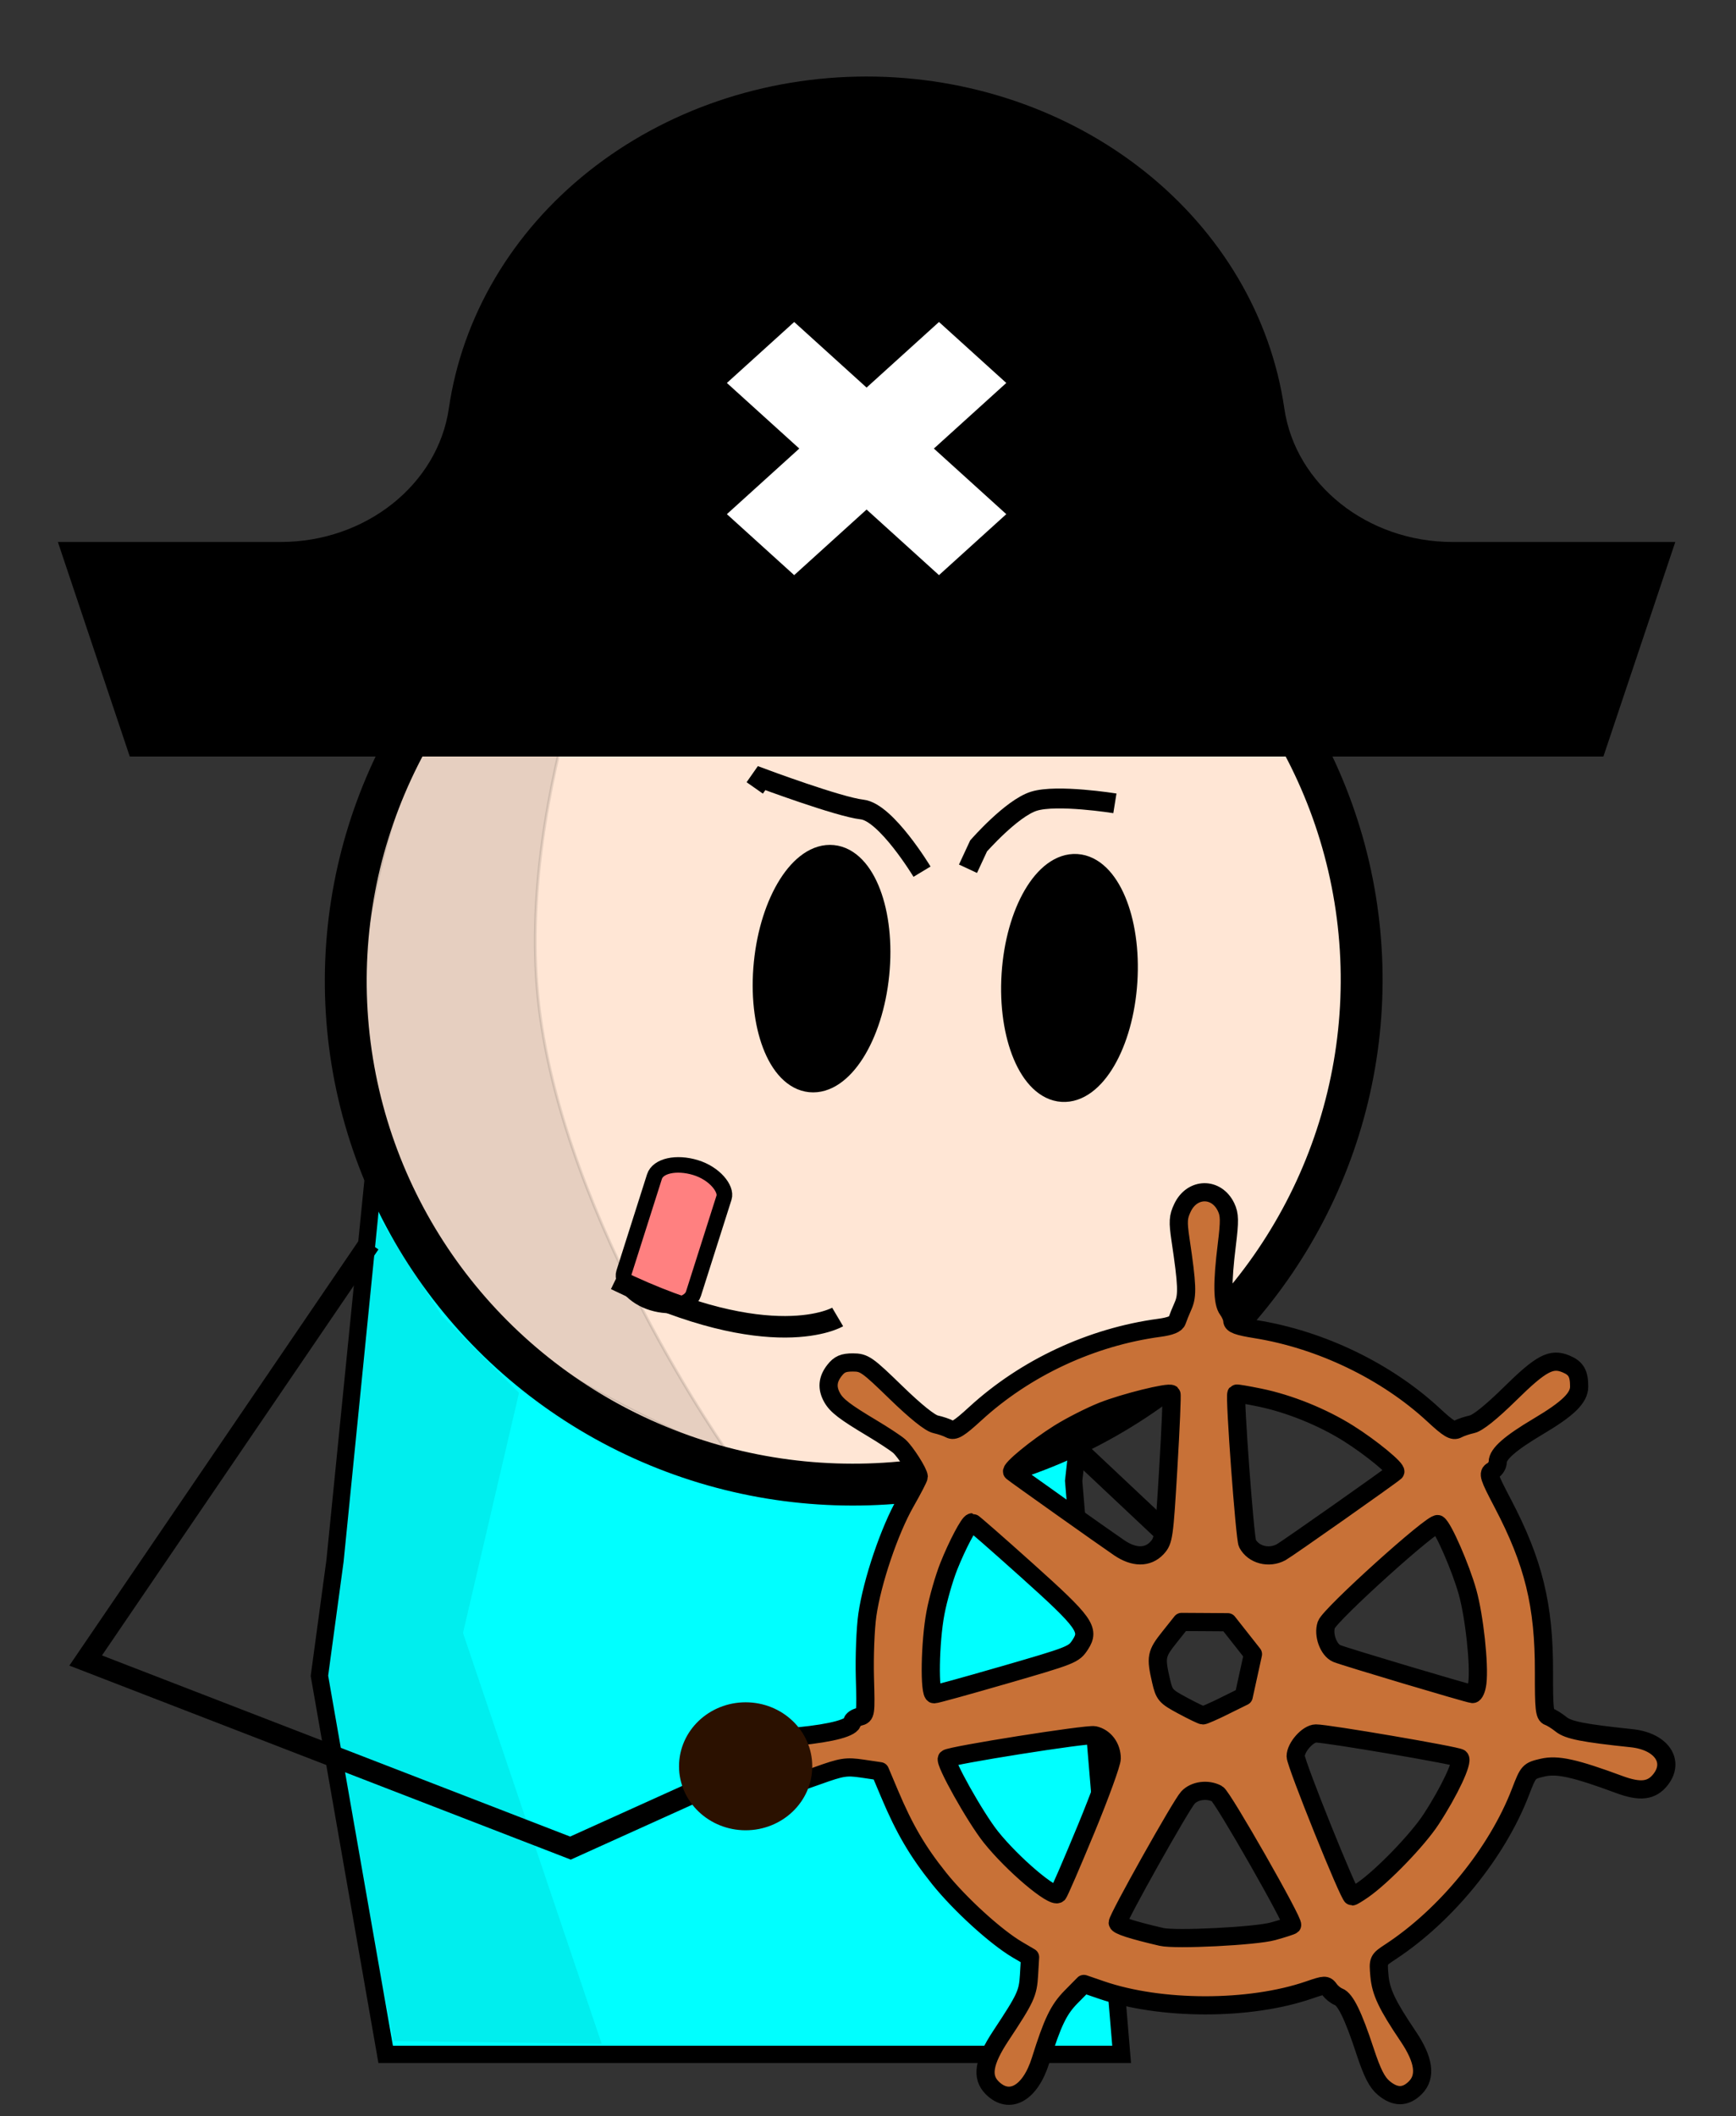<?xml version="1.0" encoding="UTF-8" standalone="no"?>
<!-- Created with Inkscape (http://www.inkscape.org/) -->

<svg
   xmlns:dc="http://purl.org/dc/elements/1.1/"
   xmlns:cc="http://creativecommons.org/ns#"
   xmlns:rdf="http://www.w3.org/1999/02/22-rdf-syntax-ns#"
   xmlns:svg="http://www.w3.org/2000/svg"
   xmlns="http://www.w3.org/2000/svg"
   xmlns:sodipodi="http://sodipodi.sourceforge.net/DTD/sodipodi-0.dtd"
   xmlns:inkscape="http://www.inkscape.org/namespaces/inkscape"
   width="87mm"
   height="106mm"
   viewBox="0 0 87 106"
   version="1.1"
   id="svg31166"
   inkscape:version="0.92.4 (f8dce91, 2019-08-02)"
   sodipodi:docname="pirate_focused.svg">
  <rect x="0" y="0" width="87" height="106" fill="#333333" stroke="none"/>
  <defs
     id="defs31160">
    <clipPath
       clipPathUnits="userSpaceOnUse"
       id="clipPath4295">
      <rect
         style="fill:none;fill-rule:evenodd;stroke:#000000;stroke-width:1.754"
         id="rect4297"
         width="550.663"
         height="321.317"
         x="-10.989"
         y="-67.951"
         rx="11.484"
         ry="7.171" />
    </clipPath>
  </defs>
  <sodipodi:namedview
     id="base"
     pagecolor="#ffffff"
     bordercolor="#666666"
     borderopacity="1.0"
     inkscape:pageopacity="0.0"
     inkscape:pageshadow="2"
     inkscape:zoom="1.4"
     inkscape:cx="218.10554"
     inkscape:cy="201.15596"
     inkscape:document-units="mm"
     inkscape:current-layer="layer1"
     showgrid="false"
     inkscape:snap-global="false"
     inkscape:window-width="1855"
     inkscape:window-height="1056"
     inkscape:window-x="65"
     inkscape:window-y="24"
     inkscape:window-maximized="1" />
  <g
     inkscape:label="Layer 1"
     inkscape:groupmode="layer"
     id="layer1"
     transform="translate(0,-191)">
    <path
       style="fill:#00ffff;fill-rule:evenodd;stroke:#000000;stroke-width:0.865;stroke-miterlimit:4;stroke-dasharray:none"
       d="m 19.328,243.802 h 36.883 l -2.405,21.382 2.405,28.731 H 19.328 l -3.32,-18.965 0.781,-5.758 z"
       id="rect4179"
       inkscape:connector-curvature="0"
       sodipodi:nodetypes="cccccccc" />
    <ellipse
       ry="25.258"
       rx="25.458"
       cy="243.085"
       cx="19.853"
       id="path10"
       style="opacity:1;fill:#ffe6d5;fill-opacity:1;stroke:#000000;stroke-width:2.098;stroke-linecap:square;stroke-linejoin:round;stroke-miterlimit:4;stroke-dasharray:none;stroke-dashoffset:0;stroke-opacity:1"
       transform="rotate(-5.434)" />
    <ellipse
       ry="5.629"
       rx="2.817"
       cy="234.195"
       cx="64.958"
       id="path866"
       style="opacity:1;fill:#000000;fill-opacity:1;stroke:#000000;stroke-width:1.183;stroke-linecap:round;stroke-linejoin:round;stroke-miterlimit:4;stroke-dasharray:none;stroke-dashoffset:0;stroke-opacity:1"
       transform="rotate(5.749)" />
    <path
       sodipodi:nodetypes="cscc"
       inkscape:connector-curvature="0"
       id="path893"
       d="m 46.207,234.666 c 0,0 -1.801,-2.981 -3.006,-3.114 -1.166,-0.129 -5.034,-1.571 -5.034,-1.571 l -0.343,0.49"
       style="fill:none;stroke:#000000;stroke-width:0.997;stroke-linecap:butt;stroke-linejoin:miter;stroke-miterlimit:4;stroke-dasharray:none;stroke-opacity:1" />
    <ellipse
       ry="5.629"
       rx="2.817"
       cy="236.045"
       cx="68.927"
       id="path866-6"
       style="opacity:1;fill:#000000;fill-opacity:1;stroke:#000000;stroke-width:1.183;stroke-linecap:round;stroke-linejoin:round;stroke-miterlimit:4;stroke-dasharray:none;stroke-dashoffset:0;stroke-opacity:1"
       transform="rotate(3.689)" />
    <path
       sodipodi:nodetypes="cscc"
       inkscape:connector-curvature="0"
       id="path893-7"
       d="m 55.873,231.243 c 0,0 -2.901,-0.467 -4.058,-0.106 -1.12,0.35 -2.773,2.24 -2.773,2.24 l -0.531,1.143"
       style="fill:none;stroke:#000000;stroke-width:0.997;stroke-linecap:butt;stroke-linejoin:miter;stroke-miterlimit:4;stroke-dasharray:none;stroke-opacity:1"
       inkscape:transform-center-x="-1.3517397"
       inkscape:transform-center-y="-0.68327132" />
    <path
       sodipodi:nodetypes="cscacsc"
       inkscape:connector-curvature="0"
       id="path941"
       d="m 31.578,217.773 c -0.132,0.714 -5.842,12.855 -4.568,23.627 1.293,10.929 9.561,22.506 9.561,22.506 0,0 -8.01,-3.298 -11.064,-6.227 -3.716,-3.564 -8.13,-13.133 -8.13,-13.133 0,0 1.11,-10.8 3.527,-15.561 2.477,-4.88 10.673,-11.212 10.673,-11.212 z"
       style="opacity:0.1;fill:#000000;stroke:#000000;stroke-width:0.141px;stroke-linecap:butt;stroke-linejoin:miter;stroke-opacity:1" />
    <rect
       style="fill:#ff8080;fill-rule:evenodd;stroke:#000000;stroke-width:0.781;stroke-linecap:round;stroke-miterlimit:4;stroke-dasharray:none"
       id="rect3069"
       width="3.642"
       height="7.11"
       x="107.034"
       y="228.782"
       ry="1.029"
       rx="1.821"
       inkscape:transform-center-x="8.8632218"
       inkscape:transform-center-y="-7.8633827"
       transform="matrix(0.957,0.289,-0.303,0.953,0,0)" />
    <path
       style="fill:none;stroke:#000000;stroke-width:1.078;stroke-linecap:butt;stroke-linejoin:miter;stroke-miterlimit:4;stroke-dasharray:none;stroke-opacity:1"
       d="m 30.853,255.093 c 7.852,3.82 11.126,1.881 11.126,1.881"
       id="path31762"
       inkscape:connector-curvature="0"
       sodipodi:nodetypes="cc"
       inkscape:transform-center-x="-0.51510887"
       inkscape:transform-center-y="0.90828507" />
    <path
       style="fill:none;stroke:#000000;stroke-width:1.065;stroke-linecap:butt;stroke-linejoin:miter;stroke-miterlimit:4;stroke-dasharray:none;stroke-opacity:1"
       d="m 18.526,253.29 -14.233,20.893 24.296,9.397 10.249,-4.632"
       id="path4209"
       inkscape:connector-curvature="0"
       sodipodi:nodetypes="cccc" />
    <path
       style="fill:none;stroke:#000000;stroke-width:1.065;stroke-linecap:butt;stroke-linejoin:miter;stroke-miterlimit:4;stroke-dasharray:none;stroke-opacity:1"
       d="m 54.073,263.713 c 14.032,13.23 14.032,12.963 14.032,12.963"
       id="path4213"
       inkscape:connector-curvature="0" />
    <path
       style="opacity:1;fill:#c87137;fill-opacity:1;stroke:#000000;stroke-width:0.911;stroke-linecap:round;stroke-linejoin:round;stroke-miterlimit:4;stroke-dasharray:none;stroke-dashoffset:0;stroke-opacity:1"
       d="m 49.72,295.585 c -0.548,-0.548 -0.42,-1.305 0.44,-2.606 1.251,-1.892 1.356,-2.119 1.41,-3.047 l 0.052,-0.888 -0.636,-0.374 c -1.086,-0.639 -2.889,-2.282 -3.927,-3.579 -1.077,-1.347 -1.733,-2.466 -2.477,-4.229 l -0.478,-1.133 -0.891,-0.131 c -0.805,-0.118 -1.021,-0.084 -2.242,0.355 -2.129,0.765 -2.681,0.862 -3.157,0.55 -0.575,-0.377 -0.772,-0.885 -0.551,-1.419 0.283,-0.683 0.853,-0.912 2.747,-1.101 1.719,-0.171 2.708,-0.441 2.708,-0.738 0,-0.086 0.153,-0.194 0.34,-0.241 0.334,-0.084 0.339,-0.121 0.286,-1.978 -0.029,-1.041 0.026,-2.449 0.124,-3.129 0.241,-1.675 1.105,-4.227 1.911,-5.64 0.365,-0.64 0.663,-1.216 0.663,-1.28 0,-0.214 -0.67,-1.264 -0.979,-1.534 -0.168,-0.147 -0.781,-0.551 -1.363,-0.899 -1.364,-0.815 -1.772,-1.127 -1.997,-1.529 -0.271,-0.483 -0.233,-0.917 0.119,-1.365 0.246,-0.313 0.444,-0.398 0.922,-0.398 0.567,0 0.716,0.104 2.155,1.502 0.982,0.954 1.707,1.536 1.987,1.596 0.242,0.052 0.563,0.161 0.713,0.242 0.222,0.121 0.457,-0.021 1.28,-0.775 2.51,-2.3 5.819,-3.843 9.226,-4.301 0.546,-0.073 0.83,-0.188 0.885,-0.357 0.045,-0.137 0.18,-0.473 0.302,-0.746 0.228,-0.515 0.208,-1.039 -0.128,-3.297 -0.137,-0.92 -0.123,-1.152 0.097,-1.614 0.483,-1.019 1.701,-1.037 2.183,-0.033 0.18,0.376 0.186,0.686 0.038,1.888 -0.238,1.92 -0.224,2.903 0.047,3.26 0.122,0.161 0.224,0.403 0.227,0.537 0.004,0.186 0.281,0.288 1.176,0.431 3.257,0.522 6.55,2.108 8.907,4.292 0.765,0.709 0.985,0.839 1.209,0.717 0.151,-0.082 0.476,-0.192 0.722,-0.245 0.288,-0.062 0.965,-0.604 1.901,-1.524 1.569,-1.542 2.072,-1.809 2.816,-1.496 0.499,0.21 0.653,0.477 0.653,1.133 0,0.567 -0.559,1.11 -2.054,1.997 -1.405,0.834 -2.027,1.379 -2.027,1.779 0,0.159 -0.119,0.355 -0.264,0.437 -0.24,0.135 -0.193,0.285 0.514,1.632 1.549,2.953 2.076,5.111 2.067,8.461 -0.005,1.834 0.029,2.153 0.237,2.224 0.133,0.045 0.412,0.219 0.62,0.387 0.364,0.294 1.109,0.441 3.539,0.697 1.48,0.156 2.173,1.15 1.446,2.074 -0.444,0.564 -1.017,0.633 -2.057,0.249 -2.246,-0.83 -3.116,-1.022 -3.856,-0.849 -0.692,0.162 -0.707,0.179 -1.111,1.229 -1.166,3.034 -3.717,6.165 -6.514,7.999 -0.615,0.403 -0.619,0.412 -0.55,1.194 0.072,0.816 0.378,1.462 1.442,3.04 0.794,1.177 0.911,2.019 0.357,2.573 -0.492,0.492 -1.01,0.495 -1.587,0.009 -0.338,-0.285 -0.573,-0.749 -0.936,-1.851 -0.584,-1.775 -0.98,-2.587 -1.325,-2.715 -0.142,-0.053 -0.344,-0.215 -0.449,-0.362 -0.182,-0.253 -0.232,-0.251 -1.035,0.025 -2.98,1.025 -7.422,1.022 -10.414,-0.007 l -0.865,-0.297 -0.64,0.649 c -0.627,0.636 -0.929,1.265 -1.531,3.184 -0.517,1.649 -1.558,2.235 -2.427,1.366 z m 14.073,-7.836 c 0.495,-0.137 0.928,-0.277 0.961,-0.311 0.121,-0.121 -3.481,-6.432 -3.754,-6.578 -0.479,-0.256 -1.133,-0.171 -1.467,0.191 -0.353,0.382 -3.517,6.022 -3.517,6.269 0,0.133 0.721,0.367 2.191,0.709 0.701,0.163 4.713,-0.038 5.585,-0.28 z m -9.372,-5.104 c 0.711,-1.721 1.293,-3.321 1.293,-3.556 0,-0.57 -0.361,-1.054 -0.869,-1.163 -0.362,-0.078 -7.228,1.01 -7.389,1.17 -0.149,0.149 1.411,2.936 2.196,3.922 1.089,1.367 3.123,3.091 3.371,2.855 0.058,-0.055 0.687,-1.508 1.398,-3.229 z m 13.889,3.024 c 0.981,-0.684 2.735,-2.499 3.407,-3.527 0.917,-1.401 1.625,-2.908 1.443,-3.071 -0.137,-0.123 -6.666,-1.239 -7.214,-1.233 -0.406,0.005 -1.013,0.689 -1.013,1.142 0,0.376 2.678,7.021 2.829,7.021 0.039,0 0.286,-0.15 0.548,-0.332 z m -6.949,-9.212 0.967,-0.477 0.232,-1.058 0.232,-1.058 -0.63,-0.799 -0.63,-0.799 -1.158,-0.008 -1.158,-0.007 -0.617,0.775 c -0.656,0.824 -0.687,0.987 -0.414,2.172 0.165,0.713 0.226,0.783 1.081,1.243 0.499,0.268 0.956,0.489 1.017,0.491 0.061,0.002 0.546,-0.21 1.078,-0.473 z m -11.184,-1.507 c 3.58,-1.037 3.63,-1.057 3.964,-1.567 0.489,-0.747 0.23,-1.107 -2.659,-3.7 -1.484,-1.332 -2.73,-2.422 -2.77,-2.422 -0.139,0 -0.742,1.142 -1.165,2.205 -0.236,0.593 -0.535,1.639 -0.665,2.325 -0.278,1.465 -0.322,4.084 -0.069,4.084 0.092,0 1.605,-0.417 3.362,-0.926 z m 23.861,0.359 c 0.113,-0.905 -0.151,-3.34 -0.494,-4.561 -0.347,-1.233 -1.221,-3.233 -1.485,-3.396 -0.231,-0.143 -5.411,4.529 -5.59,5.041 -0.172,0.495 0.109,1.266 0.525,1.439 0.388,0.162 6.587,2.012 6.801,2.029 0.095,0.008 0.204,-0.241 0.243,-0.552 z m -16.058,-6.762 c 0.337,-0.358 0.365,-0.557 0.57,-4.015 0.119,-2.001 0.19,-3.664 0.158,-3.696 -0.128,-0.128 -2.381,0.432 -3.448,0.856 -0.623,0.248 -1.609,0.749 -2.191,1.115 -1.127,0.707 -2.468,1.81 -2.342,1.926 0.102,0.094 4.646,3.317 5.364,3.804 0.74,0.502 1.424,0.506 1.889,0.012 z m 6.218,0.215 c 0.277,-0.148 5.547,-3.857 5.722,-4.027 0.124,-0.12 -1.208,-1.217 -2.342,-1.929 -1.309,-0.822 -2.972,-1.493 -4.453,-1.797 -0.62,-0.127 -1.144,-0.216 -1.163,-0.197 -0.105,0.105 0.423,7.263 0.553,7.506 0.304,0.569 1.071,0.77 1.683,0.443 z"
       id="path4206"
       inkscape:connector-curvature="0" />
    <ellipse
       style="opacity:1;fill:#2b1100;fill-opacity:1;stroke:#2b1100;stroke-width:0.725;stroke-linecap:round;stroke-linejoin:round;stroke-miterlimit:4;stroke-dasharray:none;stroke-dashoffset:0;stroke-opacity:1"
       id="path4211"
       cx="37.368"
       cy="279.482"
       rx="2.976"
       ry="2.843" />
    <path
       style="opacity:0.07;fill:#000000;stroke:none;stroke-width:0.265px;stroke-linecap:butt;stroke-linejoin:miter;stroke-opacity:1"
       d="m 18.793,251.686 -2.949,22.497 3.885,19.064 10.424,0.134 -6.949,-20.58 2.806,-12.027 -3.875,-3.875 z"
       id="path4215"
       inkscape:connector-curvature="0"
       sodipodi:nodetypes="cccccccc" />
    <path
       style="opacity:0.07;fill:#ffffff;fill-opacity:1;stroke:#ffffff;stroke-width:0.761;stroke-linecap:round;stroke-linejoin:round;stroke-miterlimit:4;stroke-dasharray:none;stroke-dashoffset:0;stroke-opacity:1"
       d="m 35.719,220.717 -1.482,-1.384 0.915,-0.84 c 0.503,-0.462 1.298,-1.197 1.766,-1.633 l 0.85,-0.794 -1.77,-1.655 -1.77,-1.655 1.595,-1.448 1.595,-1.448 1.774,1.596 c 0.976,0.878 1.834,1.574 1.908,1.546 0.074,-0.027 0.868,-0.709 1.764,-1.515 0.896,-0.806 1.707,-1.465 1.801,-1.465 0.094,0 0.861,0.617 1.704,1.37 l 1.533,1.37 -0.72,0.649 c -0.396,0.357 -1.207,1.095 -1.802,1.64 l -1.082,0.991 1.795,1.668 1.795,1.668 -1.509,1.321 c -0.83,0.726 -1.578,1.344 -1.663,1.372 -0.085,0.028 -0.917,-0.629 -1.85,-1.461 -0.933,-0.832 -1.757,-1.513 -1.833,-1.514 -0.075,-7.9e-4 -0.883,0.678 -1.795,1.509 -0.912,0.831 -1.743,1.507 -1.847,1.503 -0.104,-0.004 -0.856,-0.631 -1.671,-1.392 z"
       id="path4321"
       inkscape:connector-curvature="0" />
    <rect
       style="fill:#ffffff;fill-rule:evenodd;stroke-width:0.374"
       id="rect4323"
       width="23.624"
       height="17.576"
       x="31.561"
       y="203.829"
       rx="2.189"
       ry="1.709" />
    <g
       id="g4287"
       transform="matrix(0.159,0,0,0.144,2.725,194.833)"
       clip-path="url(#clipPath4295)">
      <g
         id="g4221">
	<g
   id="g4219">
		<path
   id="path4217"
   d="m 440.626,161.924 c -26.706,0 -49.473,-19.967 -52.957,-46.445 C 383.464,83.521 367.802,54.214 343.567,32.96 319.332,11.705 288.234,0 255.999,0 223.764,0 192.666,11.705 168.432,32.96 144.198,54.214 128.536,83.52 124.33,115.479 120.846,141.958 98.079,161.924 71.372,161.924 H 1.103 l 22.659,74.633 h 464.475 l 22.659,-74.633 z M 300.033,152.247 278.82,173.46 256,150.64 l -22.819,22.82 -21.213,-21.213 22.82,-22.82 -22.82,-22.82 21.213,-21.213 22.819,22.82 22.82,-22.82 21.213,21.213 -22.82,22.82 z"
   inkscape:connector-curvature="0" />

	</g>

</g>
      <g
         id="g4227">
	<g
   id="g4225">
		<path
   id="path4223"
   d="m 32.87,266.557 14.303,47.11 h 35.055 v 118.947 0.615 h 15 c 30.031,0 54.463,24.432 54.463,54.463 V 512 h 35.976 v -31.333 h 30 V 512 h 23.332 v -31.333 h 30 V 512 h 23.333 v -31.333 h 30 V 512 h 35.976 v -24.308 c 0,-30.031 24.432,-54.463 54.463,-54.463 h 15 v -0.615 -118.947 h 35.055 l 14.303,-47.11 z M 172.655,393.46 c -27.38,0 -49.655,-22.275 -49.655,-49.654 0,-11.328 3.821,-21.775 10.23,-30.139 h 78.849 c 6.41,8.364 10.23,18.811 10.23,30.139 0,27.379 -22.276,49.654 -49.654,49.654 z m 98.344,33.822 h -30 v -30 h 30 z m 68.346,-33.822 c -27.38,0 -49.654,-22.275 -49.654,-49.654 0,-11.328 3.82,-21.775 10.229,-30.139 h 78.85 c 6.41,8.364 10.23,18.811 10.23,30.139 0,27.379 -22.275,49.654 -49.655,49.654 z"
   inkscape:connector-curvature="0" />

	</g>

</g>
      <g
         id="g4229">
</g>
      <g
         id="g4231">
</g>
      <g
         id="g4233">
</g>
      <g
         id="g4235">
</g>
      <g
         id="g4237">
</g>
      <g
         id="g4239">
</g>
      <g
         id="g4241">
</g>
      <g
         id="g4243">
</g>
      <g
         id="g4245">
</g>
      <g
         id="g4247">
</g>
      <g
         id="g4249">
</g>
      <g
         id="g4251">
</g>
      <g
         id="g4253">
</g>
      <g
         id="g4255">
</g>
      <g
         id="g4257">
</g>
    </g>
  </g>
</svg>
